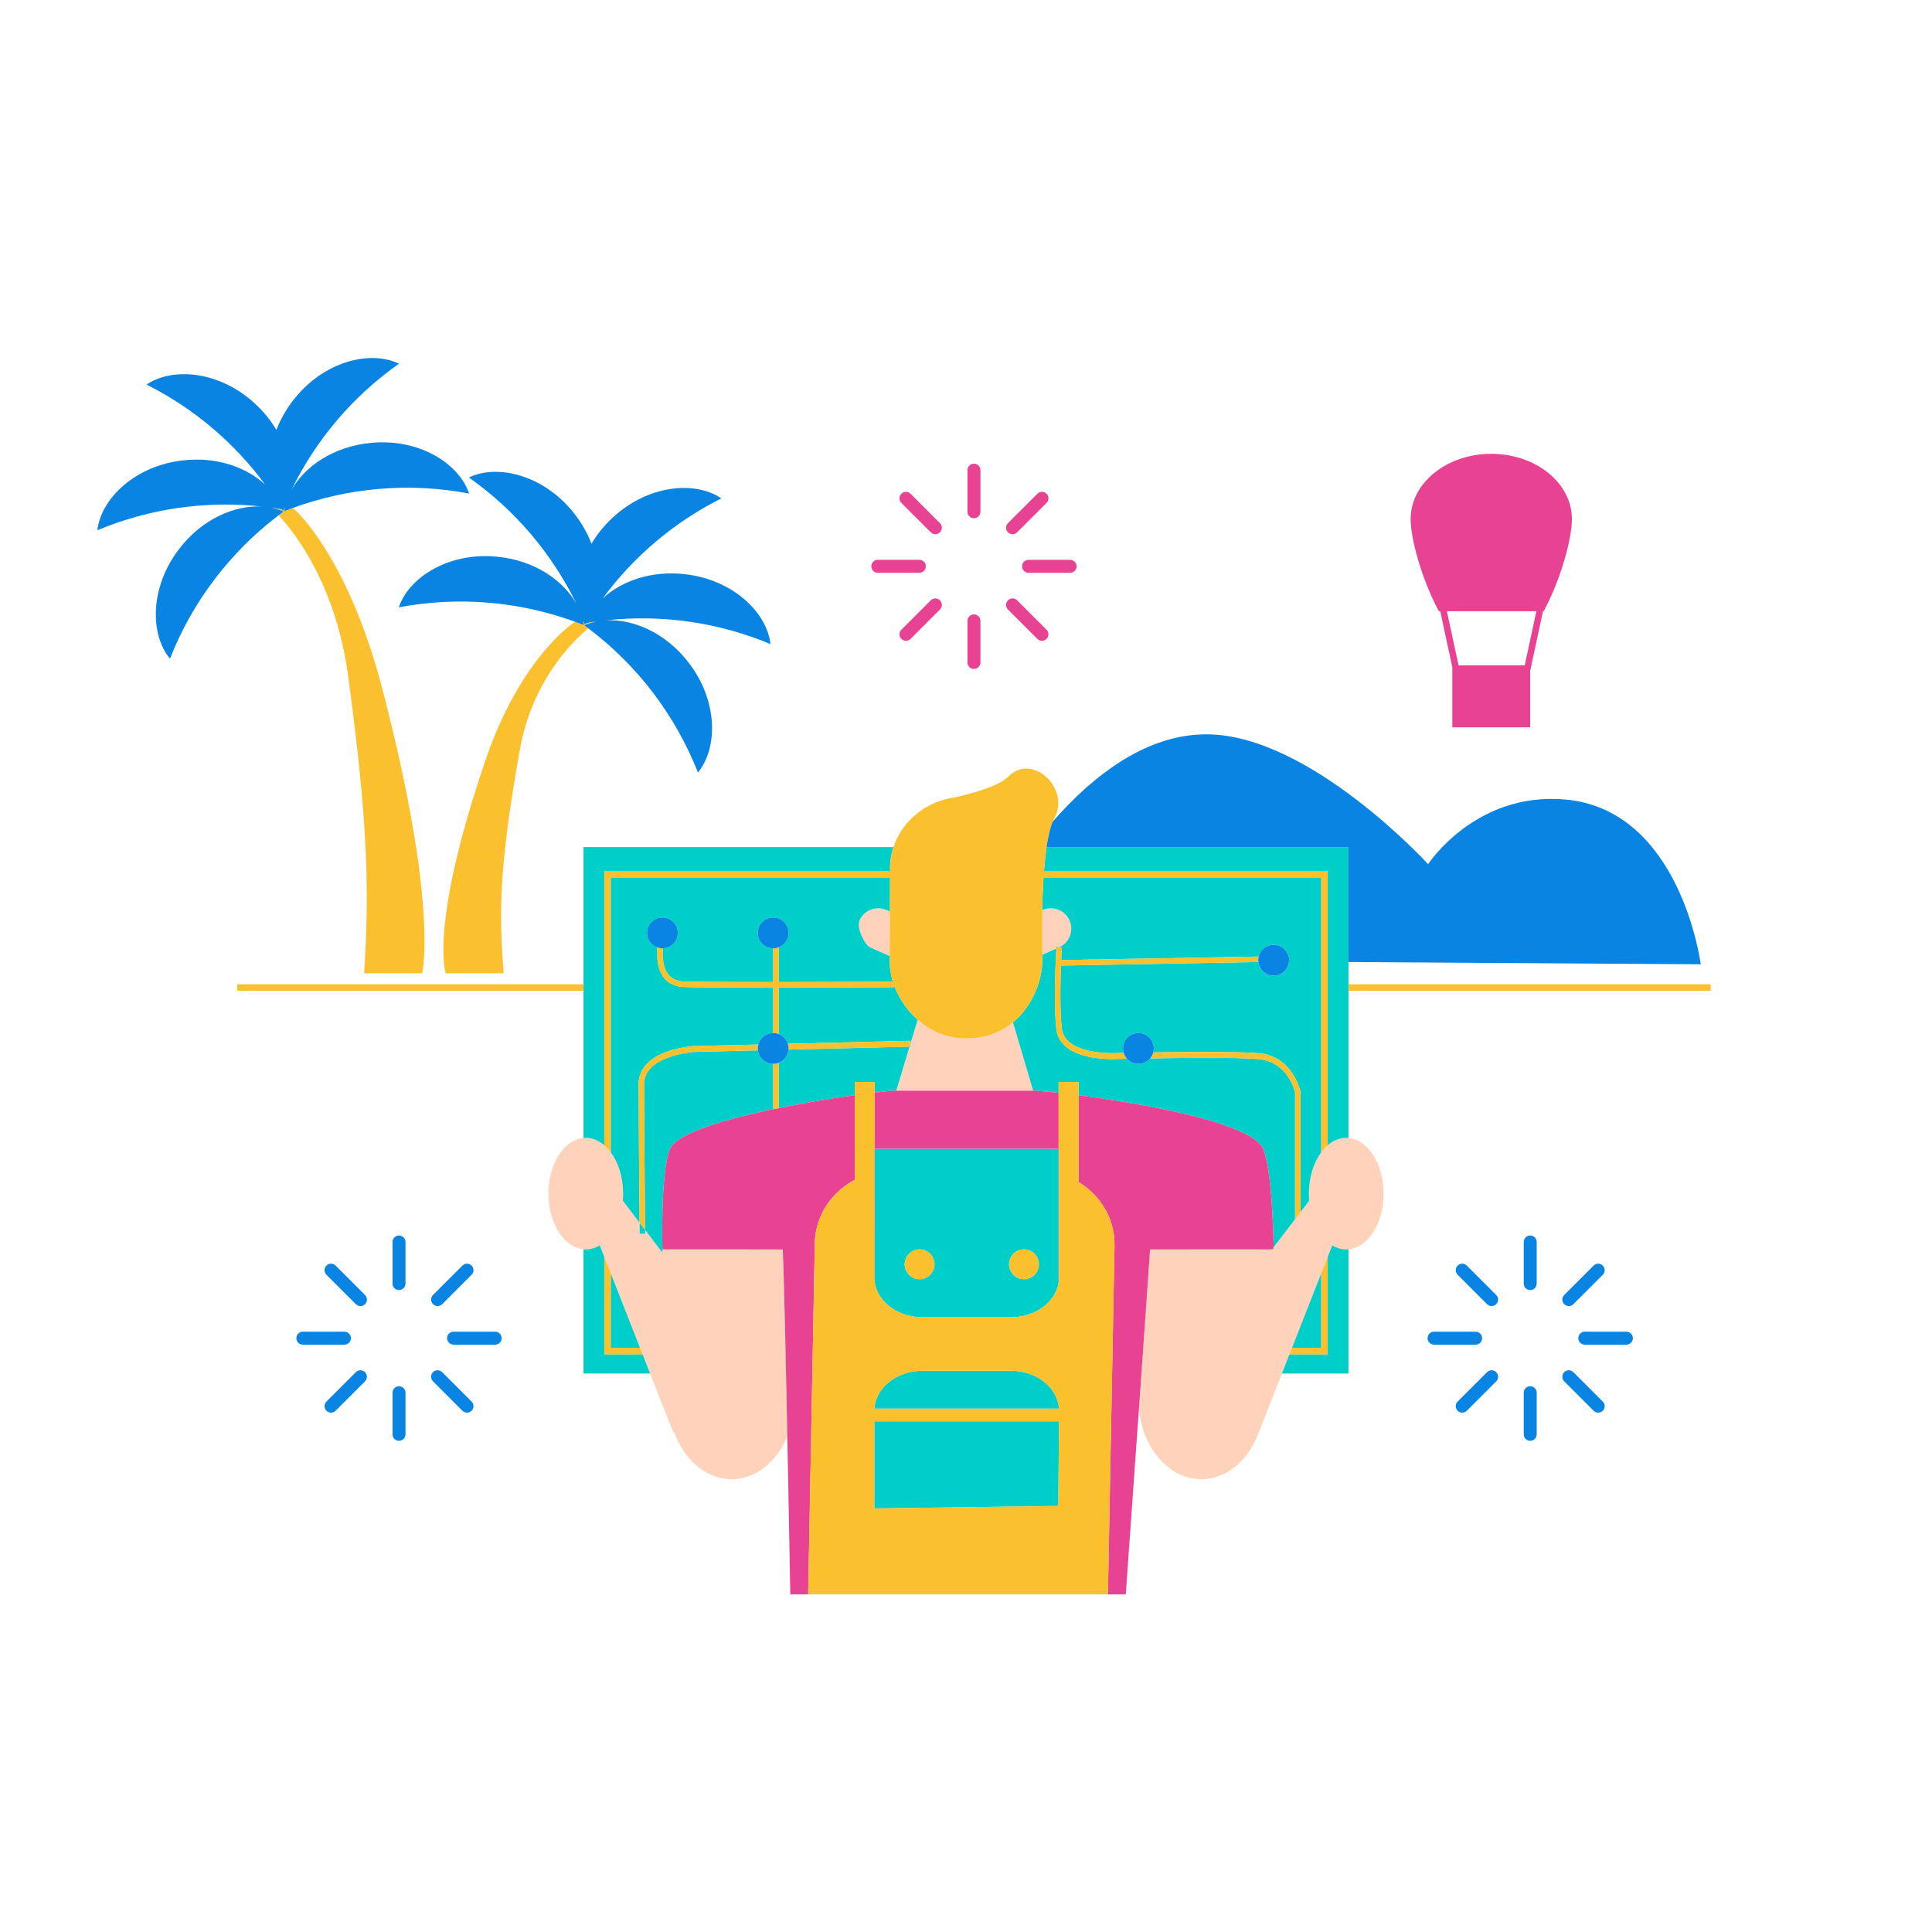 <?xml version="1.0" standalone="no"?>
<svg version="1.1" id="Layer_1" xmlns="http://www.w3.org/2000/svg" xmlns:xlink="http://www.w3.org/1999/xlink" x="0px" y="0px" width="595.279px" height="595.279px" viewBox="0 0.001 595.279 595.279" enable-background="new 0 0.001 595.279 595.279" xml:space="preserve">
<path id="color_x5F_5" fill="#FFD2BB" d="M274.185,280.862l-0.074,13.717l-6.082-2.71c-1.455-0.648-4.252-5.888-3.181-8.292
	c1.413-3.167,5.126-4.591,8.294-3.18L274.185,280.862z M282.752,314.185l-2.215,7.337l0,0.001v0.001l-0.002,0.006l0.021,0.951
	l-0.31,0.008l-4.093,13.57h42.183l-4.137-13.973l-2.095-7.079c-3.582,2.953-8.337,4.954-14.475,4.954
	C291.985,319.962,286.806,317.719,282.752,314.185z M325.477,292.255c0.015-0.234,0.024-0.393,0.028-0.445l0.829,0.063l0.009-0.004
	c3.17-1.412,4.594-5.124,3.182-8.292c-1.414-3.167-5.125-4.591-8.293-3.18l-0.078,0.035v13.75L325.477,292.255z M415.484,350.642
	c-0.228-0.021-0.453-0.052-0.684-0.052c-2.08,0-4.025,0.836-5.709,2.277c-0.721,0.616-1.389,1.349-2,2.175
	c-2.327,3.145-3.799,7.676-3.799,12.731c0,0.739,0.033,1.467,0.094,2.182l-2.678,3.505l-1.682,2.2l-6.603,8.642
	c0.007,0.418,0.009,0.653,0.009,0.653h-0.509l-0.001,0.001l-37.57,0.024v0.006c-0.252,3.855-1.083,15.768-2.105,30.295
	c-0.046,0.662-0.093,1.328-0.141,2c-0.136,1.936-0.275,3.914-0.417,5.918c-0.253,3.599-0.514,7.287-0.776,10.998
	c1.216,12.161,9.371,21.563,19.262,21.563c7.654,0,14.273-5.641,17.434-13.834l7.358-18.728l2.325-5.918l0.785-2l9.014-22.939
	l2-5.091l1.395-3.549c1.332,0.807,2.789,1.254,4.314,1.254c0.23,0,0.456-0.031,0.684-0.052c6.039-0.53,10.828-7.986,10.828-17.131
	S421.523,351.173,415.484,350.642z M242.189,423.2c-0.042-2.004-0.085-3.982-0.127-5.918c-0.015-0.672-0.029-1.338-0.044-2
	c-0.321-14.512-0.625-26.413-0.829-30.282l-0.001-0.021l-14.527-0.012h-0.554l-22.007-0.011l0.045,1.035l-5.38-7.041
	c0.006,0.714,0.01,1.139,0.01,1.176l-1.682,0.017c0-0.066-0.012-1.338-0.031-3.42l-5.171-6.768c0.061-0.715,0.095-1.442,0.095-2.182
	c0-5.056-1.472-9.587-3.8-12.731c-0.612-0.826-1.28-1.559-2-2.175c-1.684-1.441-3.63-2.277-5.71-2.277
	c-0.23,0-0.456,0.031-0.683,0.052c-6.038,0.53-10.827,7.987-10.827,17.132s4.79,16.601,10.827,17.131
	c0.227,0.021,0.453,0.052,0.683,0.052c1.527,0,2.983-0.447,4.316-1.254l1.394,3.548l2,5.091l9.013,22.94l0.786,2l2.325,5.918
	l7.358,18.728v-0.879c3.017,8.663,9.823,14.713,17.748,14.713c7.448,0,13.914-5.345,17.17-13.181
	C242.457,436.093,242.323,429.507,242.189,423.2z"></path>
<path id="color_x5F_4" fill="#00CEC9" d="M342.766,417.282l-0.112,5.918h-0.001L342.766,417.282L342.766,417.282z M269.515,395.144
	c0.351,2.26,1.436,4.326,3.049,6.028C270.951,399.47,269.865,397.403,269.515,395.144z M282.723,405.802
	c-0.41-0.032-0.813-0.081-1.212-0.142c-0.057-0.009-0.115-0.016-0.173-0.025c-0.389-0.063-0.772-0.139-1.15-0.227
	c-0.061-0.014-0.12-0.028-0.18-0.042c-0.376-0.092-0.748-0.195-1.112-0.311c-0.051-0.017-0.102-0.033-0.153-0.05
	c-0.371-0.123-0.736-0.255-1.091-0.401c-0.03-0.013-0.062-0.025-0.092-0.038c-0.762-0.318-1.489-0.688-2.168-1.107
	c-0.004-0.002-0.007-0.004-0.01-0.006c-0.338-0.208-0.665-0.429-0.979-0.661c-0.015-0.013-0.033-0.024-0.049-0.036
	c-0.308-0.229-0.604-0.469-0.89-0.719c-0.017-0.015-0.035-0.029-0.052-0.045c-0.286-0.253-0.558-0.515-0.816-0.785
	c-0.011-0.011-0.021-0.022-0.031-0.034c-1.614-1.702-2.698-3.769-3.049-6.028c-0.081-0.521-0.127-1.054-0.127-1.594v-32.288v-7.156
	c0-0.047,0.003-0.094,0.005-0.141h-0.001c0,0.047-0.004,0.094-0.004,0.142v7.157v32.287c0,0.54,0.046,1.071,0.127,1.593
	c0.35,2.261,1.434,4.326,3.047,6.029c0.011,0.011,0.021,0.022,0.032,0.034c0.259,0.271,0.531,0.532,0.816,0.785
	c0.017,0.015,0.035,0.03,0.052,0.045c0.285,0.249,0.581,0.489,0.89,0.719c0.016,0.012,0.033,0.023,0.05,0.035
	c0.315,0.232,0.641,0.453,0.979,0.661c0.004,0.003,0.007,0.005,0.009,0.006c0.681,0.419,1.406,0.789,2.17,1.107
	c0.03,0.013,0.061,0.026,0.092,0.039c0.355,0.146,0.72,0.278,1.091,0.4c0.05,0.017,0.102,0.034,0.153,0.05
	c0.363,0.116,0.734,0.219,1.111,0.312c0.06,0.014,0.12,0.027,0.18,0.042c0.377,0.088,0.762,0.164,1.151,0.227
	c0.058,0.01,0.115,0.016,0.173,0.025c0.398,0.06,0.803,0.108,1.211,0.142c0.042,0.003,0.084,0.005,0.125,0.008
	c0.432,0.032,0.867,0.051,1.307,0.051h0.001c-0.44,0-0.875-0.019-1.306-0.051c0.431,0.032,0.866,0.051,1.306,0.051h0
	c-0.441,0-0.875-0.019-1.306-0.051C282.806,405.806,282.764,405.804,282.723,405.802z M269.516,395.144v-41.179h-0.001v41.179
	H269.516z M263.366,363.505L263.366,363.505c-1.1,0.582-2.135,1.259-3.121,1.994C261.231,364.764,262.266,364.088,263.366,363.505z
	 M315.677,405.367c-0.061,0.014-0.119,0.027-0.18,0.042C315.556,405.395,315.617,405.382,315.677,405.367
	c0.377-0.092,0.748-0.194,1.111-0.31c0.017-0.006,0.032-0.011,0.049-0.017c-0.016,0.005-0.031,0.011-0.047,0.016
	C316.426,405.172,316.054,405.274,315.677,405.367z M318.035,404.606c-0.097,0.04-0.199,0.07-0.297,0.108
	c0.098-0.037,0.199-0.068,0.295-0.107c0.029-0.013,0.059-0.024,0.086-0.038c0.382-0.159,0.755-0.331,1.117-0.516
	c-0.362,0.185-0.734,0.356-1.115,0.515C318.092,404.581,318.064,404.594,318.035,404.606z M320.864,403.077
	c0.139-0.095,0.282-0.183,0.417-0.281c0.007-0.005,0.014-0.01,0.021-0.016c-0.007,0.005-0.014,0.01-0.021,0.015
	C321.147,402.893,321.003,402.982,320.864,403.077z M241.187,384.979l0.001,0.021C241.188,384.994,241.188,384.985,241.187,384.979
	L241.187,384.979z M322.222,402.041c0.009-0.008,0.018-0.016,0.026-0.023C322.24,402.025,322.231,402.034,322.222,402.041
	c-0.109,0.097-0.229,0.183-0.342,0.275C321.994,402.223,322.113,402.137,322.222,402.041z M410.486,383.703l-1.395,3.549v30.03
	h-11.799l-2.325,5.918h20.517v-38.295c-0.228,0.021-0.453,0.052-0.684,0.052C413.275,384.957,411.818,384.51,410.486,383.703z
	 M407.092,415.282v-22.939l-9.014,22.939H407.092z M314.176,405.661c-0.398,0.06-0.801,0.108-1.209,0.141
	c-0.043,0.004-0.086,0.005-0.127,0.009c-0.399,0.03-0.803,0.045-1.21,0.047c0.408-0.002,0.81-0.017,1.21-0.046
	c0.041-0.004,0.084-0.005,0.125-0.009C313.373,405.77,313.777,405.722,314.176,405.661c0.059-0.009,0.115-0.016,0.174-0.025
	c0.389-0.063,0.771-0.139,1.148-0.227c-0.377,0.088-0.758,0.164-1.148,0.226C314.291,405.644,314.234,405.651,314.176,405.661z
	 M188.187,415.282h9.013l-9.013-22.94V415.282z M186.187,417.282v-30.031l-1.394-3.548c-1.333,0.807-2.789,1.254-4.316,1.254
	c-0.23,0-0.456-0.031-0.683-0.052V423.2h20.518l-2.325-5.918H186.187z M354.353,384.98c0,0.002,0,0.005,0,0.007V384.98l37.57-0.023
	l0.001-0.001L369,384.969L354.353,384.98z M332.318,364.199c6.666,4.049,11.09,11.15,11.088,19.242l-0.603,31.841h0.001
	l0.604-31.841C343.408,375.349,338.986,368.249,332.318,364.199z M239.912,327.474v13.953c2.012-0.41,4.026-0.806,6.022-1.171
	c6.294-1.164,12.38-2.119,17.432-2.821v-4.069h6.148v3.272v17.327h0v-17.327c3.186-0.378,5.457-0.579,6.362-0.579h0.276l4.093-13.57
	l-37.299,0.91C242.806,325.271,241.596,326.834,239.912,327.474z M238.23,327.796c-2.424,0-4.401-1.822-4.694-4.167l-19.562,0.478
	c-0.131,0.008-15.528,0.978-15.528,9.988c0,8.852,0.262,38.595,0.318,44.856l5.38,7.041l-0.045-1.035l22.007,0.011l-22.006-0.013
	c0,0-0.681-23.625,2.326-30.901c1.871-4.527,14.995-8.623,29.368-11.762c1.192-0.263,2.397-0.509,3.6-0.756h-1.164V327.796z
	 M282.752,314.185c-2.813-2.452-5.08-5.527-6.587-8.908c-0.286-0.641-0.544-1.292-0.773-1.952l0.004,0.841
	c-0.311,0.001-18.3,0.097-35.484,0.11v1.001v13.333c1.347,0.512,2.386,1.614,2.826,2.995l37.779-0.923l0.018,0.848l0.002-0.006
	v-0.001l0-0.001L282.752,314.185z M238.23,282.698c2.625,0,4.753,2.128,4.753,4.753c0,2.031-1.279,3.751-3.071,4.432v10.711
	c16.092-0.012,32.892-0.096,35.202-0.108c-0.655-2.136-1.01-4.352-1.01-6.58l0.007-1.326l-6.082-2.71
	c-1.455-0.648-4.252-5.888-3.181-8.292c1.413-3.167,5.126-4.591,8.294-3.18l1.042,0.465l0.047-8.652h0.001v-1.855h-86.046v32.922v2
	v49.766c2.328,3.145,3.8,7.676,3.8,12.731c0,0.739-0.035,1.467-0.095,2.182l5.171,6.768c-0.081-9.241-0.298-34.574-0.298-42.629
	c0-10.712,16.448-11.747,17.148-11.785l19.741-0.482c0.54-2.032,2.374-3.538,4.577-3.538v-13.012v-1.001
	c-0.686,0.001-1.37,0.001-2.049,0.001c-11.1,0-21.279-0.04-25.366-0.171c-1.406-0.045-2.645-0.322-3.711-0.829
	c-1.069-0.508-1.965-1.246-2.678-2.212c-1.901-2.572-2.098-6.25-1.869-9.14c-1.863-0.643-3.21-2.393-3.21-4.475
	c0-2.625,2.128-4.753,4.753-4.753c2.625,0,4.753,2.128,4.753,4.753c0,2.581-2.06,4.67-4.624,4.74
	c-0.193,2.58-0.018,5.756,1.551,7.877c1.118,1.513,2.783,2.283,5.089,2.356c4.323,0.138,15.501,0.176,27.362,0.17v-10.391
	c-2.625,0-4.753-2.128-4.753-4.753C233.477,284.825,235.605,282.698,238.23,282.698z M179.793,261.001v42.276v2v45.365
	c0.227-0.021,0.453-0.052,0.683-0.052c2.08,0,4.026,0.836,5.71,2.277v-47.591v-2v-34.922h88.046v-0.874
	c0-2.258,0.378-4.43,1.05-6.481H179.793z M387.547,326.294c-6.348-0.5-22.285-0.367-33.163-0.201
	c-0.872,1.033-2.161,1.703-3.618,1.703c-1.399,0-2.646-0.616-3.516-1.579c-2.315,0.045-3.758,0.078-3.826,0.08
	c-0.67,0.029-16.871,0.66-17.957-9.267c-0.374-3.419-0.47-7.696-0.44-11.753c0.005-0.675,0.013-1.343,0.023-2
	c0.048-2.818,0.146-5.429,0.238-7.449c0.077-1.674,0.15-2.937,0.189-3.573l-4.323,1.927v1.62v0.104c0,2.139-0.401,4.713-1.271,7.372
	c-0.218,0.663-0.464,1.332-0.74,2c-1.455,3.518-3.755,7.023-7.038,9.73l2.095,7.079l4.137,13.973h0.002
	c1.094,0,3.916,0.227,7.834,0.657v-3.351h6.146v4.09c7.91,1.022,18.004,2.58,27.506,4.594c14.379,3.055,27.383,7.151,29.389,12.006
	c2.712,6.561,3.151,26.407,3.212,30.247l6.603-8.642v-39.063C398.787,335.556,396.549,327.003,387.547,326.294z M321.154,279.104
	v0.075v1.252l0.078-0.035c3.168-1.412,6.879,0.012,8.293,3.18c1.412,3.168-0.012,6.88-3.182,8.292l-0.009,0.004l0.847,0.064
	c-0.003,0.048-0.101,1.559-0.207,3.884l60.857-1.089c0.509-2.076,2.368-3.622,4.602-3.622c2.627,0,4.754,2.128,4.754,4.753
	c0,0.146-0.03,0.285-0.043,0.428c-0.22,2.421-2.23,4.325-4.711,4.325c-2.436,0-4.419-1.839-4.696-4.2l-60.834,1.088
	c-0.067,1.703-0.13,3.684-0.165,5.772c-0.012,0.658-0.02,1.325-0.025,2c-0.029,4.016,0.062,8.229,0.424,11.542
	c0.906,8.278,16.084,7.676,16.234,7.67c0.062-0.001,1.126-0.025,2.87-0.061c-0.136-0.441-0.229-0.901-0.229-1.387
	c0-2.625,2.129-4.753,4.754-4.753s4.754,2.128,4.754,4.753c0,0.428-0.075,0.835-0.181,1.229c10.87-0.158,26.121-0.269,32.331,0.219
	c10.652,0.839,12.996,11.698,13.02,11.808l0.02,0.194v36.969l2.678-3.505c-0.061-0.715-0.094-1.442-0.094-2.182
	c0-5.056,1.472-9.587,3.799-12.731v-49.766v-2v-6.921v-26h-85.563C321.23,274.879,321.163,278.554,321.154,279.104z
	 M322.468,261.001c-0.348,2.386-0.604,4.938-0.794,7.354h87.418v28.014v6.908v2v47.591c1.684-1.441,3.629-2.277,5.709-2.277
	c0.23,0,0.456,0.031,0.684,0.052v-45.365v-2v-6.867v-35.409H322.468z M280.556,322.481l-0.021-0.951l-0.289,0.959L280.556,322.481z
	 M325.477,292.255l0.857-0.382l-0.829-0.063C325.502,291.862,325.492,292.02,325.477,292.255z M321.281,402.795
	c0.007-0.005,0.014-0.01,0.021-0.015c0.01-0.006,0.02-0.013,0.028-0.021C321.314,402.772,321.297,402.783,321.281,402.795z
	 M322.222,402.041c-0.109,0.097-0.229,0.183-0.342,0.275c-0.182,0.149-0.36,0.302-0.551,0.443
	C321.638,402.53,321.937,402.292,322.222,402.041z M321.281,402.795c-0.134,0.099-0.278,0.188-0.417,0.282
	c-0.187,0.128-0.368,0.26-0.563,0.38C320.638,403.248,320.965,403.026,321.281,402.795z M312.84,405.81
	c-0.399,0.03-0.803,0.045-1.21,0.047c-0.032,0.001-0.063,0.004-0.095,0.004C311.976,405.861,312.41,405.843,312.84,405.81z
	 M269.516,353.966h56.655v41.193v0.001c-0.354,2.256-1.441,4.321-3.055,6.022c-0.01,0.01-0.018,0.02-0.027,0.028
	c-0.258,0.271-0.531,0.534-0.82,0.787c-0.016,0.015-0.031,0.029-0.047,0.043c-0.285,0.251-0.584,0.489-0.893,0.719
	c-0.016,0.013-0.033,0.023-0.049,0.035c-0.316,0.231-0.643,0.453-0.98,0.662c-0.002,0.001-0.008,0.003-0.01,0.006
	c-0.682,0.419-1.408,0.788-2.172,1.105c-0.027,0.013-0.057,0.025-0.086,0.038c0.029-0.013,0.059-0.025,0.086-0.038
	c0.764-0.317,1.49-0.687,2.172-1.105c0.002-0.003,0.008-0.005,0.01-0.006c-0.002,0.001-0.008,0.004-0.01,0.007
	c-0.341,0.209-0.692,0.406-1.055,0.59c-0.362,0.185-0.734,0.356-1.115,0.515c-0.029,0.013-0.057,0.025-0.086,0.038
	c-0.097,0.04-0.199,0.07-0.297,0.108c-0.132,0.051-0.266,0.099-0.399,0.146c0.233-0.083,0.469-0.162,0.696-0.255
	c-0.228,0.093-0.463,0.172-0.696,0.255c-0.135,0.048-0.265,0.103-0.401,0.146c-0.012,0.004-0.024,0.008-0.036,0.013
	c-0.037,0.012-0.074,0.024-0.112,0.036c-0.363,0.116-0.734,0.219-1.111,0.311c0.377-0.092,0.748-0.194,1.111-0.311
	c0.038-0.012,0.075-0.024,0.112-0.036c-0.021,0.007-0.042,0.014-0.063,0.021c-0.016,0.005-0.031,0.011-0.047,0.016
	c-0.365,0.115-0.736,0.218-1.113,0.311c-0.061,0.014-0.119,0.027-0.18,0.042c-0.377,0.088-0.758,0.164-1.148,0.226
	c-0.059,0.01-0.115,0.017-0.174,0.026c-0.398,0.06-0.801,0.108-1.209,0.141c-0.043,0.004-0.086,0.005-0.127,0.009
	c-0.43,0.032-0.863,0.051-1.305,0.051h-27.381c-0.441,0-0.875-0.019-1.306-0.051c-0.042-0.004-0.083-0.006-0.125-0.009
	c-0.41-0.032-0.813-0.081-1.212-0.142c-0.057-0.009-0.115-0.016-0.173-0.025c-0.389-0.063-0.772-0.139-1.15-0.227
	c-0.061-0.014-0.12-0.028-0.18-0.042c-0.376-0.092-0.748-0.195-1.112-0.311c-0.051-0.017-0.102-0.033-0.153-0.05
	c-0.371-0.123-0.736-0.255-1.091-0.401c0.355,0.146,0.721,0.278,1.091,0.4c-0.371-0.122-0.736-0.255-1.091-0.4
	c-0.03-0.013-0.062-0.025-0.092-0.038c-0.762-0.318-1.489-0.688-2.168-1.107c-0.004-0.002-0.007-0.004-0.01-0.006
	c0.003,0.001,0.007,0.004,0.01,0.005c0.68,0.42,1.406,0.789,2.168,1.107c-0.762-0.318-1.488-0.688-2.168-1.107
	c-0.003-0.001-0.007-0.004-0.01-0.005c-0.338-0.208-0.665-0.429-0.979-0.661c-0.015-0.013-0.033-0.024-0.049-0.036
	c-0.308-0.229-0.604-0.469-0.89-0.719c-0.017-0.015-0.035-0.029-0.052-0.045c-0.286-0.253-0.558-0.515-0.816-0.785
	c-0.011-0.011-0.021-0.022-0.031-0.034c0.01,0.011,0.02,0.021,0.031,0.033c0.258,0.271,0.531,0.533,0.816,0.785
	c-0.285-0.252-0.558-0.515-0.816-0.785c-0.011-0.012-0.021-0.022-0.031-0.033c-1.613-1.702-2.698-3.77-3.049-6.028h0.001V353.966z
	 M278.744,405.005c0.051,0.017,0.102,0.033,0.153,0.05C278.846,405.038,278.796,405.021,278.744,405.005z M281.339,405.635
	c-0.389-0.063-0.772-0.138-1.15-0.227c-0.061-0.014-0.12-0.028-0.18-0.042c-0.376-0.092-0.748-0.195-1.111-0.311
	c0.363,0.115,0.735,0.219,1.111,0.311c0.06,0.014,0.119,0.028,0.18,0.042C280.567,405.497,280.95,405.572,281.339,405.635z
	 M310.91,389.547c0,2.534,2.055,4.59,4.588,4.59c2.535,0,4.59-2.056,4.59-4.59c0-2.535-2.055-4.59-4.59-4.59
	C312.965,384.957,310.91,387.011,310.91,389.547z M278.744,389.547c0,2.534,2.055,4.59,4.589,4.59s4.589-2.056,4.589-4.59
	c0-2.535-2.055-4.59-4.589-4.59S278.744,387.011,278.744,389.547z M277.561,404.566c0.031,0.013,0.061,0.025,0.092,0.038
	C277.622,404.592,277.593,404.579,277.561,404.566z M274.353,402.755c0.017,0.012,0.034,0.023,0.05,0.036
	c0.315,0.231,0.641,0.453,0.979,0.662c-0.338-0.209-0.664-0.431-0.979-0.662C274.387,402.778,274.369,402.766,274.353,402.755z
	 M322.269,401.999c-0.007,0.006-0.014,0.013-0.021,0.019c-0.009,0.008-0.018,0.016-0.026,0.023
	C322.238,402.027,322.254,402.012,322.269,401.999c0.289-0.254,0.563-0.517,0.82-0.788
	C322.83,401.482,322.558,401.746,322.269,401.999z M323.117,401.182c1.413-1.487,2.422-3.255,2.889-5.186
	C325.539,397.927,324.53,399.694,323.117,401.182z M326.006,395.997c-0.467,1.931-1.476,3.698-2.889,5.186
	c-0.01,0.01-0.018,0.02-0.027,0.028c-0.26,0.271-0.531,0.535-0.82,0.788c-0.007,0.006-0.014,0.013-0.021,0.019
	c0.008-0.007,0.016-0.013,0.022-0.02c0.287-0.253,0.561-0.516,0.82-0.787c0.01-0.01,0.018-0.019,0.027-0.028
	c1.613-1.701,2.701-3.767,3.055-6.022c0-0.001,0-0.001,0-0.001v-0.015c-0.001,0.005-0.001,0.011-0.002,0.016
	C326.128,395.442,326.072,395.721,326.006,395.997z M316.937,405.007c-0.012,0.004-0.024,0.008-0.036,0.013
	c0.013-0.005,0.025-0.009,0.038-0.013c0.136-0.045,0.266-0.099,0.399-0.146C317.204,404.908,317.074,404.963,316.937,405.007z
	 M316.838,405.041c0.034-0.012,0.068-0.022,0.102-0.034c-0.013,0.004-0.025,0.008-0.038,0.013
	C316.88,405.026,316.859,405.033,316.838,405.041z M316.939,405.007c0.271-0.089,0.535-0.19,0.799-0.292
	c-0.132,0.051-0.266,0.099-0.399,0.146C317.205,404.908,317.075,404.962,316.939,405.007z M311.537,405.861
	c0.031,0,0.062-0.003,0.093-0.004c-0.032,0.001-0.063,0.004-0.095,0.004H311.537z M321.302,402.78c0.01-0.006,0.02-0.013,0.03-0.021
	c0.189-0.142,0.367-0.294,0.549-0.443c-0.182,0.149-0.36,0.302-0.551,0.443C321.321,402.767,321.311,402.774,321.302,402.78z
	 M320.291,403.464c-0.341,0.209-0.692,0.406-1.055,0.59c0.363-0.184,0.716-0.381,1.057-0.591c0.002-0.003,0.006-0.005,0.01-0.006
	c0.194-0.12,0.376-0.253,0.562-0.38c-0.187,0.128-0.368,0.26-0.563,0.38C320.299,403.458,320.293,403.461,320.291,403.464z
	 M269.387,464.782l56.691-0.778l0.221-26.068h-56.912V464.782z M269.408,434.031h56.871c-0.307-4.955-4.128-9.125-9.423-10.831
	h-38.024C273.538,424.906,269.714,429.076,269.408,434.031z M284.151,422.368c-1.877,0-3.667,0.3-5.319,0.832h38.024
	c-1.652-0.532-3.443-0.832-5.321-0.832H284.151z M392.433,384.956c0,0-0.002-0.235-0.009-0.653l-0.5,0.653H392.433z
	 M197.093,380.143l1.682-0.017c0-0.037-0.004-0.462-0.01-1.176l-1.702-2.228C197.081,378.805,197.093,380.077,197.093,380.143z"></path>
<path id="color_x5F_3" fill="#E84393" d="M326.172,336.717v17.249h-56.655h-0.001v-17.327c3.186-0.378,5.457-0.579,6.362-0.579
	h0.276h42.183h0.002C319.431,336.059,322.254,336.286,326.172,336.717z M359.824,342.05c-9.502-2.014-19.596-3.571-27.506-4.594
	v26.743c6.668,4.05,11.09,11.15,11.09,19.242l-0.604,31.841l-0.038,2l-0.112,5.918l-1.27,67.043l-0.02,1.011h5.506
	c0,0,2.07-29.116,4.043-57.056c0.263-3.711,0.523-7.399,0.776-10.998c0.142-2.004,0.281-3.982,0.417-5.918
	c0.048-0.672,0.095-1.338,0.141-2c1.022-14.527,1.854-26.439,2.105-30.295c0-0.002,0-0.005,0-0.007L369,384.969l22.925-0.013
	l0.5-0.653c-0.061-3.84-0.5-23.687-3.212-30.247C387.207,349.201,374.203,345.104,359.824,342.05z M245.934,340.257
	c-1.996,0.365-4.01,0.761-6.022,1.171c-0.173,0.035-0.345,0.073-0.518,0.108c-1.203,0.247-2.408,0.493-3.6,0.756
	c-14.373,3.139-27.498,7.234-29.368,11.762c-3.007,7.276-2.326,30.901-2.326,30.901l22.006,0.013l1.264,0.001l13.816,0.011h0
	c0,0.006,0.001,0.015,0.001,0.021c0.205,3.869,0.508,15.771,0.829,30.282c0.015,0.662,0.029,1.328,0.044,2
	c0.042,1.936,0.085,3.914,0.127,5.918c0.134,6.307,0.268,12.893,0.397,19.381c0.499,25.086,0.916,48.672,0.916,48.672h5.504h0.001
	l1.289-68.053l0.112-5.918l0.038-2l0.603-31.841c0-5.606,2.119-10.733,5.635-14.698c1.063-1.199,2.264-2.277,3.562-3.244
	c0.985-0.735,2.021-1.412,3.121-1.995c0,0,0.001-0.001,0.001-0.001v-26.067c0,0-0.001,0-0.001,0
	C258.315,338.137,252.228,339.093,245.934,340.257z M324.005,400.128c0.045-0.06,0.094-0.118,0.138-0.18
	C324.098,400.01,324.051,400.068,324.005,400.128z M324.84,398.873c-0.212,0.369-0.443,0.729-0.697,1.075
	C324.396,399.601,324.628,399.242,324.84,398.873z M324.005,400.128c-0.276,0.363-0.568,0.719-0.888,1.055
	C323.436,400.846,323.728,400.492,324.005,400.128z M326.006,395.997c0.066-0.275,0.122-0.555,0.166-0.837
	c-0.045,0.289-0.104,0.574-0.172,0.856C326.001,396.01,326.004,396.004,326.006,395.997z M324.974,398.633
	c-0.044,0.08-0.089,0.161-0.135,0.24C324.885,398.794,324.93,398.714,324.974,398.633z M324.974,398.633
	c0.203-0.373,0.388-0.754,0.546-1.146C325.362,397.879,325.177,398.26,324.974,398.633z M325.599,397.275
	c0.157-0.411,0.296-0.83,0.4-1.259C325.895,396.445,325.757,396.864,325.599,397.275z M325.52,397.487
	c0.028-0.07,0.053-0.142,0.079-0.212C325.573,397.345,325.549,397.417,325.52,397.487z M326.174,353.966h-0.002v41.193v0.001
	c0.001-0.005,0.001-0.011,0.002-0.016c0.082-0.523,0.129-1.054,0.129-1.594v-31.973v-7.472c0-0.047-0.006-0.094-0.006-0.141H326.174
	z M277.56,404.565c-0.762-0.318-1.488-0.688-2.168-1.107C276.072,403.878,276.798,404.247,277.56,404.565z M269.393,353.966
	c-0.001,0.047-0.005,0.094-0.005,0.141v7.156v32.288c0,0.54,0.046,1.072,0.127,1.594v-41.179h0H269.393z M269.515,395.144
	c0.351,2.26,1.435,4.326,3.049,6.028C270.951,399.47,269.865,397.404,269.515,395.144z M484.327,159.914
	c0,6.105-3.372,18.502-8.692,28.414h-0.209l-3.942,18.313v17.475h-24v-18.509l-3.72-17.279h-0.432
	c-5.32-9.912-8.692-22.309-8.692-28.414c0-11.089,11.123-20.079,24.844-20.079S484.327,148.825,484.327,159.914z M473.38,188.328
	h-27.57l3.592,16.686h20.387L473.38,188.328z M300.092,159.676c1.104,0,2-0.896,2-2v-12.813c0-1.104-0.896-2-2-2s-2,0.896-2,2
	v12.813C298.092,158.781,298.987,159.676,300.092,159.676z M300.092,206.121c1.104,0,2-0.896,2-2v-12.813c0-1.104-0.896-2-2-2
	s-2,0.896-2,2v12.813C298.092,205.226,298.987,206.121,300.092,206.121z M283.275,176.492c1.104,0,2-0.896,2-2s-0.896-2-2-2h-12.813
	c-1.104,0-2,0.896-2,2s0.896,2,2,2H283.275z M329.72,172.492h-12.813c-1.104,0-2,0.896-2,2s0.896,2,2,2h12.813c1.104,0,2-0.896,2-2
	S330.825,172.492,329.72,172.492z M286.787,164.016c0.391,0.391,0.902,0.586,1.414,0.586s1.023-0.195,1.414-0.586
	c0.781-0.781,0.781-2.047,0-2.828l-9.061-9.061c-0.781-0.781-2.047-0.781-2.828,0s-0.781,2.047,0,2.828L286.787,164.016z
	 M319.629,196.858c0.391,0.391,0.902,0.586,1.414,0.586s1.023-0.195,1.414-0.586c0.781-0.781,0.781-2.047,0-2.828l-9.061-9.061
	c-0.781-0.781-2.047-0.781-2.828,0s-0.781,2.047,0,2.828L319.629,196.858z M286.787,184.969l-9.061,9.061
	c-0.781,0.781-0.781,2.047,0,2.828c0.391,0.391,0.902,0.586,1.414,0.586s1.023-0.195,1.414-0.586l9.061-9.061
	c0.781-0.781,0.781-2.047,0-2.828S287.568,184.188,286.787,184.969z M311.982,164.602c0.512,0,1.023-0.195,1.414-0.586l9.061-9.061
	c0.781-0.781,0.781-2.047,0-2.828s-2.047-0.781-2.828,0l-9.061,9.061c-0.781,0.781-0.781,2.047,0,2.828
	C310.959,164.406,311.47,164.602,311.982,164.602z"></path>
<path id="color_x5F_2" fill="#FBC02D" d="M73.092,303.277h106.702v2H73.092V303.277z M415.484,303.277v2h111.607v-2H415.484z
	 M399.027,375.661l1.682-2.2v-36.969l-0.02-0.194c-0.023-0.109-2.367-10.969-13.02-11.808c-6.21-0.487-21.461-0.377-32.331-0.219
	c-0.184,0.682-0.513,1.297-0.955,1.821c10.878-0.166,26.815-0.299,33.163,0.201c9.002,0.709,11.24,9.263,11.48,10.304V375.661z
	 M343.371,324.489c-0.15,0.006-15.328,0.608-16.234-7.67c-0.362-3.313-0.453-7.526-0.424-11.542c0.006-0.675,0.014-1.342,0.025-2
	c0.035-2.089,0.098-4.069,0.165-5.772l60.834-1.088c-0.007-0.062-0.014-0.124-0.019-0.186c-0.01-0.124-0.037-0.241-0.037-0.367
	c0-0.392,0.061-0.767,0.15-1.131l-60.857,1.089c0.106-2.326,0.204-3.836,0.207-3.884l-0.847-0.064l-0.857,0.382
	c-0.039,0.637-0.112,1.899-0.189,3.573c-0.093,2.021-0.19,4.631-0.238,7.449c-0.011,0.657-0.019,1.325-0.023,2
	c-0.029,4.057,0.066,8.334,0.44,11.753c1.086,9.927,17.287,9.296,17.957,9.267c0.068-0.002,1.511-0.035,3.826-0.08
	c-0.46-0.509-0.803-1.116-1.009-1.788C344.497,324.464,343.432,324.488,343.371,324.489z M280.246,322.489l0.289-0.959l-0.018-0.848
	l-37.779,0.923c0.146,0.456,0.245,0.933,0.245,1.437c0,0.122-0.027,0.237-0.036,0.357L280.246,322.489z M213.912,322.309
	c-0.7,0.038-17.148,1.073-17.148,11.785c0,8.055,0.217,33.388,0.298,42.629l1.702,2.228c-0.056-6.262-0.318-36.005-0.318-44.856
	c0-9.011,15.397-9.98,15.528-9.988l19.562-0.478c-0.024-0.194-0.059-0.386-0.059-0.587c0-0.423,0.073-0.824,0.176-1.215
	L213.912,322.309z M238.23,341.536h1.164c0.173-0.035,0.345-0.073,0.518-0.108v-13.953c-0.524,0.199-1.087,0.321-1.682,0.321
	V341.536z M407.092,415.282h-9.014l-0.785,2h11.799v-30.03l-2,5.091V415.282z M188.187,415.282v-22.94l-2-5.091v30.031h11.799
	l-0.786-2H188.187z M343.406,383.441l-0.603,31.841h0.001l-0.038,2h-0.001l-0.112,5.918l-1.269,67.043l-0.02,1.011v0.001h-92.359
	v-0.002h0.001l1.289-68.053l0.112-5.918l0.038-2l0.603-31.841c0-5.606,2.119-10.733,5.635-14.698
	c1.063-1.199,2.264-2.277,3.562-3.244c0.985-0.734,2.021-1.411,3.121-1.994v-0.001c0,0,0.001-0.001,0.001-0.001v-26.067
	c0,0-0.001,0-0.001,0v-4.069h6.148v3.272v17.327h-0.122h-0.001c0,0.047-0.004,0.094-0.004,0.142v7.157v32.287
	c0,0.54,0.046,1.071,0.127,1.593c0.35,2.261,1.434,4.326,3.047,6.029c0.011,0.011,0.021,0.022,0.032,0.034
	c0.259,0.271,0.531,0.532,0.816,0.785c0.017,0.015,0.035,0.03,0.052,0.045c0.285,0.249,0.581,0.489,0.89,0.719
	c0.016,0.012,0.033,0.023,0.05,0.035c0.315,0.232,0.641,0.453,0.979,0.661c0.004,0.003,0.007,0.005,0.009,0.006
	c0.681,0.419,1.406,0.789,2.17,1.107c0.03,0.013,0.061,0.026,0.092,0.039c0.355,0.146,0.72,0.278,1.091,0.4
	c0.05,0.017,0.102,0.034,0.153,0.05c0.363,0.116,0.734,0.219,1.111,0.312c0.06,0.014,0.12,0.027,0.18,0.042
	c0.377,0.088,0.762,0.164,1.151,0.227c0.058,0.01,0.115,0.016,0.173,0.025c0.398,0.06,0.803,0.108,1.211,0.142
	c0.042,0.003,0.084,0.005,0.125,0.008c0.432,0.032,0.867,0.051,1.307,0.051h0.001h0h27.381h0.002c0.031,0,0.062-0.003,0.093-0.004
	c0.408-0.002,0.81-0.017,1.21-0.046c0.041-0.004,0.084-0.005,0.125-0.009c0.408-0.032,0.813-0.08,1.211-0.141
	c0.059-0.01,0.115-0.017,0.174-0.026c0.389-0.063,0.771-0.139,1.148-0.227c0.059-0.014,0.119-0.027,0.18-0.041
	c0.377-0.093,0.748-0.195,1.111-0.311c0.017-0.006,0.032-0.011,0.049-0.017c0.034-0.012,0.068-0.022,0.102-0.034
	c0.271-0.089,0.535-0.19,0.799-0.292c0.098-0.037,0.199-0.068,0.295-0.107c0.029-0.013,0.059-0.024,0.086-0.038
	c0.382-0.159,0.755-0.331,1.117-0.516c0.363-0.184,0.716-0.381,1.057-0.591c0.002-0.003,0.006-0.005,0.01-0.006
	c0.194-0.12,0.376-0.253,0.562-0.38c0.139-0.095,0.282-0.183,0.417-0.281c0.007-0.005,0.014-0.01,0.021-0.016
	c0.01-0.006,0.02-0.013,0.03-0.021c0.189-0.142,0.367-0.294,0.549-0.443c0.113-0.093,0.232-0.179,0.342-0.274
	c0.009-0.008,0.018-0.017,0.026-0.024c0.008-0.007,0.016-0.013,0.022-0.02c0.287-0.253,0.561-0.516,0.82-0.787
	c0.01-0.01,0.018-0.019,0.027-0.028c1.613-1.701,2.701-3.767,3.055-6.022c0-0.001,0-0.001,0-0.001v-0.015
	c0.082-0.523,0.129-1.054,0.129-1.594v-31.973v-7.472c0-0.047-0.006-0.094-0.006-0.141h-0.123h-0.002v-17.249v-3.351h6.146v4.09
	v26.743C338.984,368.248,343.408,375.349,343.406,383.441z M326.299,437.935h-56.912v26.847l56.691-0.778L326.299,437.935z
	 M316.856,423.2c-1.652-0.532-3.443-0.832-5.321-0.832h-27.384c-1.877,0-3.667,0.3-5.319,0.832
	c-5.294,1.706-9.118,5.876-9.424,10.831h56.871C325.972,429.076,322.151,424.906,316.856,423.2z M322.468,261.001
	c0.459-3.151,1.077-6.003,1.906-7.866c0.124-0.28,0.252-0.545,0.386-0.777c5.311-9.198-6.641-20.708-14.158-13.035
	c-2.896,2.957-11.354,5.225-16.206,6.327c-1.209,0.163-2.388,0.409-3.531,0.736l0,0c-7.439,2.136-13.295,7.641-15.581,14.614
	c-0.672,2.051-1.05,4.223-1.05,6.481v0.874h-88.046v34.922v2v47.591c0.72,0.616,1.388,1.349,2,2.175v-49.766v-2v-32.922h86.046
	v1.855h-0.001l-0.047,8.652l-0.074,13.717l-0.007,1.326c0,2.228,0.355,4.444,1.01,6.58c-2.311,0.013-19.11,0.097-35.202,0.108
	v-10.711c-0.524,0.199-1.087,0.321-1.682,0.321v10.391c-11.861,0.006-23.039-0.032-27.362-0.17
	c-2.306-0.073-3.971-0.844-5.089-2.356c-1.569-2.122-1.745-5.298-1.551-7.877c-0.044,0.001-0.085,0.013-0.129,0.013
	c-0.543,0-1.057-0.11-1.543-0.278c-0.229,2.889-0.032,6.567,1.869,9.14c0.713,0.966,1.609,1.704,2.678,2.212
	c1.066,0.507,2.306,0.784,3.711,0.829c4.087,0.131,14.266,0.171,25.366,0.171c0.68,0,1.364,0,2.049-0.001v1.001v13.012
	c0.595,0,1.158,0.122,1.682,0.321v-13.333v-1.001c17.184-0.014,35.173-0.109,35.484-0.11l-0.004-0.841
	c0.229,0.66,0.487,1.312,0.773,1.952c1.507,3.381,3.773,6.456,6.587,8.908c4.054,3.534,9.233,5.776,14.877,5.776
	c6.138,0,10.893-2.001,14.475-4.954c3.283-2.707,5.583-6.213,7.038-9.73c0.276-0.668,0.522-1.337,0.74-2
	c0.87-2.659,1.271-5.233,1.271-7.372v-0.104v-1.62v-13.75v-1.252v-0.075c0.009-0.55,0.076-4.225,0.375-8.749h85.563v26v6.921v2
	v49.766c0.611-0.826,1.279-1.559,2-2.175v-47.591v-2v-6.908v-28.014h-87.418C321.863,265.938,322.12,263.386,322.468,261.001z
	 M278.744,389.547c0,2.534,2.055,4.59,4.589,4.59s4.589-2.056,4.589-4.59c0-2.535-2.055-4.59-4.589-4.59
	S278.744,387.011,278.744,389.547z M315.498,394.136c2.535,0,4.59-2.056,4.59-4.59c0-2.535-2.055-4.59-4.59-4.59
	c-2.533,0-4.588,2.055-4.588,4.59C310.91,392.081,312.965,394.136,315.498,394.136z M182.342,191.703
	c-0.581,0.088-1.162,0.168-1.741,0.267c-0.112,0.184-0.231,0.363-0.342,0.548c-0.15-0.261-0.272-0.543-0.408-0.815h-0.124
	c0.057,0.298,0.131,0.596,0.17,0.893c-0.785-0.312-1.578-0.601-2.369-0.893h-0.531c0,0-16.503,10.614-27.341,42.32
	c-17.522,51.265-12.321,65.852-12.321,65.852h17.876c-1.548-18.929-1.365-33.398,4.946-68.814
	c3.736-20.965,15.853-33.092,21.091-37.472c-0.402-0.303-0.796-0.615-1.203-0.912c0.892-0.411,1.849-0.722,2.838-0.975H182.342z
	 M85.839,158.764c5.046,5.421,17.593,21.383,21.408,49.414c6.312,46.378,6.495,66.91,4.946,91.698h17.876
	c0,0,5.201-20.687-12.321-87.82c-10.837-41.521-27.341-55.419-27.341-55.419h-0.531c-0.791,0.292-1.583,0.581-2.369,0.893
	c0.039-0.297,0.113-0.595,0.17-0.893h-0.124c-0.136,0.271-0.258,0.554-0.408,0.815c-0.111-0.185-0.23-0.364-0.342-0.548
	c-0.579-0.099-1.16-0.178-1.741-0.267H84.52c0.989,0.253,1.946,0.564,2.838,0.975C86.844,157.988,86.344,158.38,85.839,158.764z"></path>
<path id="color_x5F_1" fill="#0984E3" d="M415.484,296.41v-35.409h-93.017c0.459-3.151,1.077-6.003,1.906-7.866
	c12.634-14.43,28.955-26.958,47.515-26.876c31.703,0.14,68.135,40,68.135,40s14.46-22.23,42-19.941
	c35.876,2.982,42,50.793,42,50.793L415.484,296.41z M204.099,282.698c-2.625,0-4.753,2.128-4.753,4.753
	c0,2.082,1.347,3.832,3.21,4.475c0.486,0.168,1,0.278,1.543,0.278c0.044,0,0.085-0.012,0.129-0.013
	c2.564-0.07,4.624-2.159,4.624-4.74C208.852,284.825,206.724,282.698,204.099,282.698z M238.23,282.698
	c-2.625,0-4.753,2.128-4.753,4.753c0,2.625,2.128,4.753,4.753,4.753c0.595,0,1.158-0.122,1.682-0.321
	c1.792-0.681,3.071-2.401,3.071-4.432C242.984,284.825,240.855,282.698,238.23,282.698z M239.912,318.61
	c-0.524-0.199-1.087-0.321-1.682-0.321c-2.203,0-4.037,1.506-4.577,3.538c-0.104,0.391-0.176,0.792-0.176,1.215
	c0,0.201,0.035,0.393,0.059,0.587c0.292,2.345,2.27,4.167,4.694,4.167c0.595,0,1.158-0.122,1.682-0.321
	c1.684-0.641,2.894-2.203,3.035-4.075c0.009-0.12,0.036-0.235,0.036-0.357c0-0.504-0.1-0.98-0.245-1.437
	C242.298,320.224,241.26,319.122,239.912,318.61z M350.765,318.289c-2.625,0-4.754,2.128-4.754,4.753
	c0,0.485,0.094,0.945,0.229,1.387c0.206,0.672,0.549,1.279,1.009,1.788c0.87,0.963,2.116,1.579,3.516,1.579
	c1.457,0,2.746-0.67,3.618-1.703c0.442-0.524,0.771-1.14,0.955-1.821c0.105-0.395,0.181-0.802,0.181-1.229
	C355.519,320.417,353.39,318.289,350.765,318.289z M392.433,291.111c-2.233,0-4.093,1.546-4.602,3.622
	c-0.09,0.364-0.15,0.739-0.15,1.131c0,0.126,0.027,0.244,0.037,0.367c0.005,0.063,0.012,0.124,0.019,0.186
	c0.277,2.361,2.261,4.2,4.696,4.2c2.48,0,4.491-1.904,4.711-4.325c0.013-0.144,0.043-0.282,0.043-0.428
	C397.187,293.239,395.06,291.111,392.433,291.111z M186.739,191.126c17.203-1.87,34.637,0.625,50.666,7.322
	c-1.093-9.666-11.51-19.886-26.382-21.527c-10.41-1.214-19.62,2.17-25.321,7.456c9.565-12.968,22.067-23.549,36.551-30.819
	c-8.044-5.47-22.584-4.229-33.521,5.981c-2.671,2.463-4.822,5.18-6.491,8c-1.248-3.267-3.055-6.509-5.504-9.552
	c-9.31-11.713-23.508-15.086-32.271-10.863c14.206,10,25.602,23.426,33.182,38.981c-4.043-7.245-12.973-13.502-24.503-14.571
	c-14.89-1.475-27.198,6.367-30.268,15.598c18.311-3.468,37.2-1.871,54.653,4.572c0.791,0.292,1.583,0.581,2.369,0.893
	c-0.039-0.297-0.113-0.595-0.17-0.893c-0.025-0.133-0.047-0.265-0.076-0.398c0.063,0.135,0.133,0.265,0.199,0.398
	c0.136,0.271,0.258,0.554,0.408,0.815c0.111-0.185,0.23-0.364,0.342-0.548c0.579-0.099,1.16-0.178,1.741-0.267
	c0.466-0.071,0.932-0.15,1.399-0.214c-0.292,0.06-0.572,0.141-0.857,0.214c-0.989,0.253-1.946,0.564-2.838,0.975
	c0.407,0.297,0.801,0.609,1.203,0.912c15.143,11.405,26.851,26.776,33.793,44.438c6.177-7.515,6.259-22.108-2.92-33.925
	C205.076,194.913,195.023,190.689,186.739,191.126z M144.529,152.065c-3.07-9.23-15.378-17.072-30.268-15.598
	c-11.531,1.068-20.46,7.326-24.503,14.571c7.58-15.556,18.977-28.981,33.182-38.981c-8.763-4.223-22.961-0.85-32.271,10.863
	c-2.449,3.042-4.257,6.285-5.504,9.552c-1.669-2.82-3.82-5.537-6.491-8c-10.937-10.211-25.477-11.452-33.521-5.981
	c14.483,7.27,26.986,17.852,36.551,30.819c-5.702-5.286-14.911-8.67-25.321-7.456C41.51,143.495,31.093,153.715,30,163.381
	c16.029-6.697,33.463-9.191,50.666-7.322c-8.285-0.437-18.338,3.788-25.384,12.978c-9.179,11.817-9.097,26.41-2.92,33.925
	c6.894-17.539,18.487-32.818,33.477-44.198c0.506-0.384,1.005-0.776,1.52-1.152c-0.892-0.411-1.849-0.722-2.838-0.975
	c-0.285-0.073-0.565-0.154-0.857-0.214c0.467,0.064,0.933,0.143,1.399,0.214c0.581,0.088,1.162,0.168,1.741,0.267
	c0.112,0.184,0.231,0.363,0.342,0.548c0.15-0.261,0.272-0.543,0.408-0.815c0.066-0.133,0.136-0.263,0.199-0.398
	c-0.028,0.133-0.051,0.265-0.076,0.398c-0.057,0.298-0.131,0.596-0.17,0.893c0.785-0.312,1.578-0.601,2.369-0.893
	C107.329,150.194,126.218,148.597,144.529,152.065z M471.483,380.681c-1.104,0-2,0.896-2,2v12.813c0,1.104,0.896,2,2,2s2-0.896,2-2
	v-12.813C473.483,381.577,472.588,380.681,471.483,380.681z M471.483,427.126c-1.104,0-2,0.896-2,2v12.813c0,1.104,0.896,2,2,2
	s2-0.896,2-2v-12.813C473.483,428.021,472.588,427.126,471.483,427.126z M456.667,412.31c0-1.104-0.896-2-2-2h-12.813
	c-1.104,0-2,0.896-2,2s0.896,2,2,2h12.813C455.771,414.31,456.667,413.415,456.667,412.31z M501.112,410.31H488.3
	c-1.104,0-2,0.896-2,2s0.896,2,2,2h12.813c1.104,0,2-0.896,2-2S502.217,410.31,501.112,410.31z M451.946,389.945
	c-0.781-0.781-2.047-0.781-2.828,0s-0.781,2.047,0,2.828l9.061,9.061c0.391,0.391,0.902,0.586,1.414,0.586s1.023-0.195,1.414-0.586
	c0.781-0.781,0.781-2.047,0-2.828L451.946,389.945z M484.788,422.787c-0.781-0.781-2.047-0.781-2.828,0s-0.781,2.047,0,2.828
	l9.061,9.061c0.391,0.391,0.902,0.586,1.414,0.586s1.023-0.195,1.414-0.586c0.781-0.781,0.781-2.047,0-2.828L484.788,422.787z
	 M458.178,422.787l-9.061,9.061c-0.781,0.781-0.781,2.047,0,2.828c0.391,0.391,0.902,0.586,1.414,0.586s1.023-0.195,1.414-0.586
	l9.061-9.061c0.781-0.781,0.781-2.047,0-2.828S458.96,422.006,458.178,422.787z M491.02,389.945l-9.061,9.061
	c-0.781,0.781-0.781,2.047,0,2.828c0.391,0.391,0.902,0.586,1.414,0.586s1.023-0.195,1.414-0.586l9.061-9.061
	c0.781-0.781,0.781-2.047,0-2.828S491.802,389.164,491.02,389.945z M122.94,380.681c-1.104,0-2,0.896-2,2v12.813
	c0,1.104,0.896,2,2,2s2-0.896,2-2v-12.813C124.94,381.577,124.044,380.681,122.94,380.681z M122.94,427.126c-1.104,0-2,0.896-2,2
	v12.813c0,1.104,0.896,2,2,2s2-0.896,2-2v-12.813C124.94,428.021,124.044,427.126,122.94,427.126z M108.123,412.31
	c0-1.104-0.896-2-2-2H93.311c-1.104,0-2,0.896-2,2s0.896,2,2,2h12.813C107.228,414.31,108.123,413.415,108.123,412.31z
	 M152.569,410.31h-12.813c-1.104,0-2,0.896-2,2s0.896,2,2,2h12.813c1.104,0,2-0.896,2-2S153.673,410.31,152.569,410.31z
	 M103.403,389.945c-0.781-0.781-2.047-0.781-2.828,0s-0.781,2.047,0,2.828l9.061,9.061c0.391,0.391,0.902,0.586,1.414,0.586
	s1.023-0.195,1.414-0.586c0.781-0.781,0.781-2.047,0-2.828L103.403,389.945z M136.244,422.787c-0.781-0.781-2.047-0.781-2.828,0
	s-0.781,2.047,0,2.828l9.061,9.061c0.391,0.391,0.902,0.586,1.414,0.586s1.023-0.195,1.414-0.586c0.781-0.781,0.781-2.047,0-2.828
	L136.244,422.787z M109.635,422.787l-9.061,9.061c-0.781,0.781-0.781,2.047,0,2.828c0.391,0.391,0.902,0.586,1.414,0.586
	s1.023-0.195,1.414-0.586l9.061-9.061c0.781-0.781,0.781-2.047,0-2.828S110.416,422.006,109.635,422.787z M134.83,402.42
	c0.512,0,1.023-0.195,1.414-0.586l9.061-9.061c0.781-0.781,0.781-2.047,0-2.828s-2.047-0.781-2.828,0l-9.061,9.061
	c-0.781,0.781-0.781,2.047,0,2.828C133.807,402.224,134.319,402.42,134.83,402.42z"></path>
</svg>